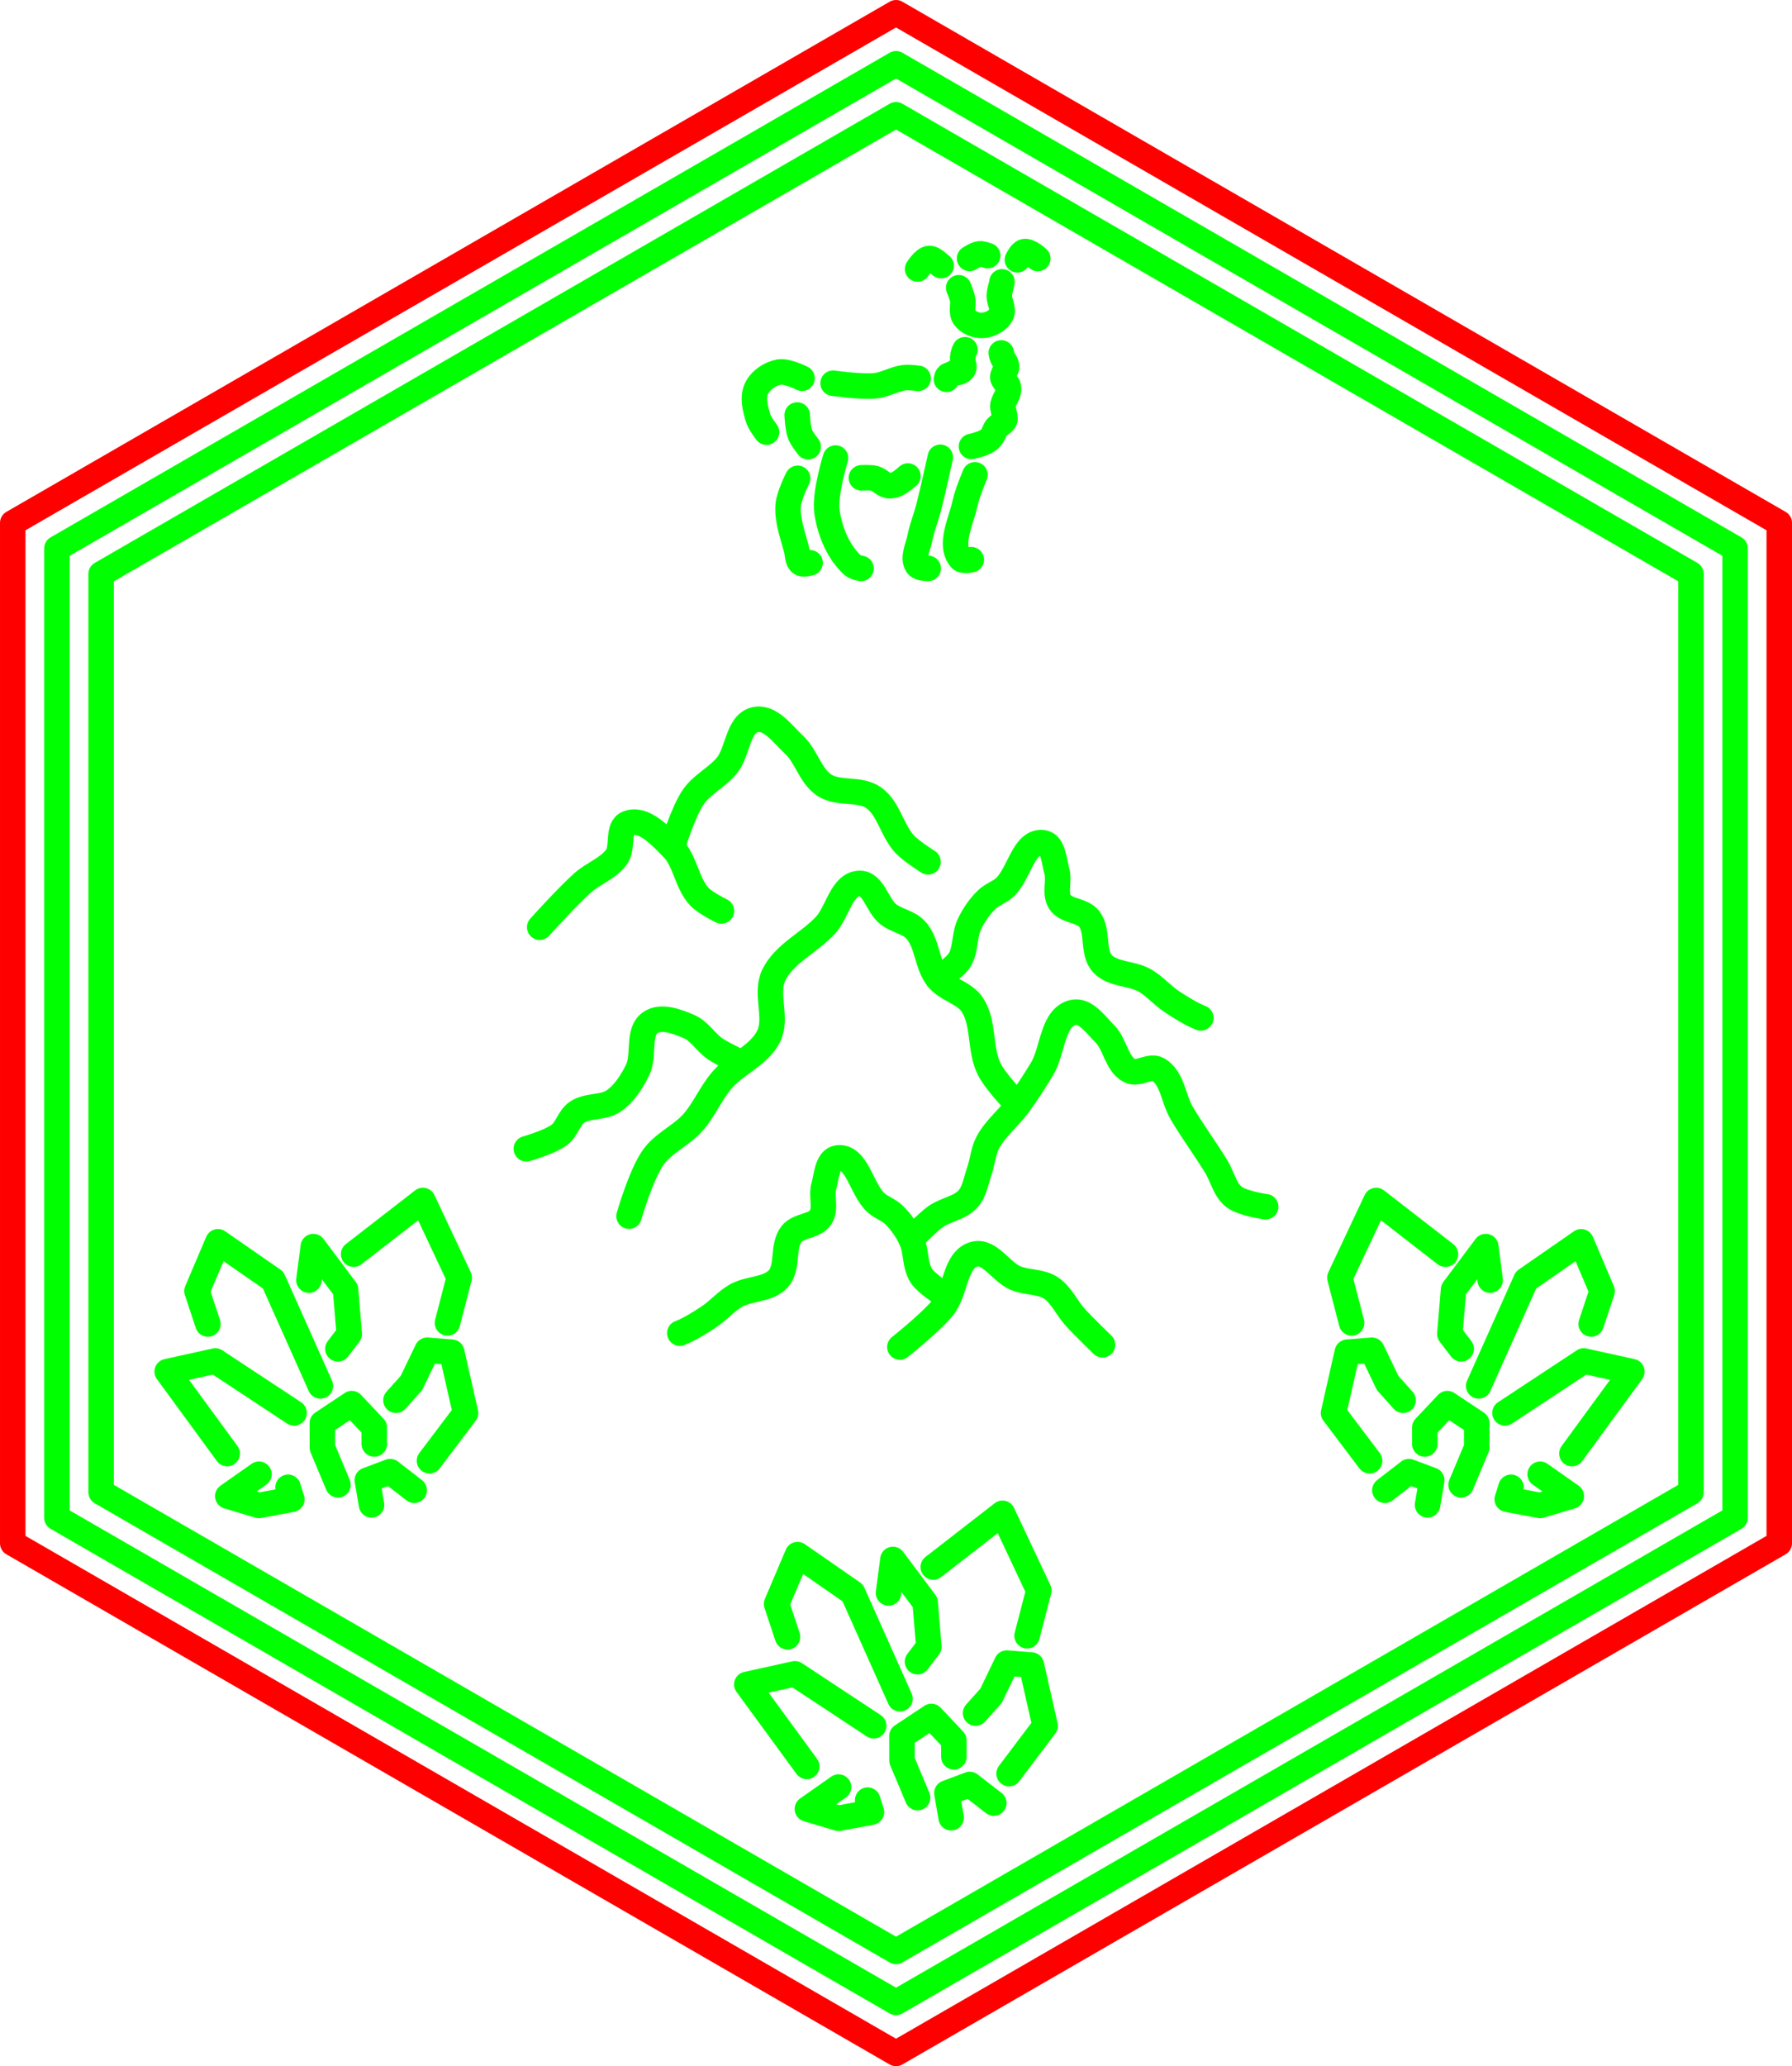<?xml version="1.0" encoding="UTF-8" standalone="no"?>
<!-- Created with Inkscape (http://www.inkscape.org/) -->

<svg
   xml:space="preserve"
   sodipodi:docname="art_0_large.svg"
   inkscape:version="1.3.2 (091e20ef0f, 2023-11-25, custom)"
   id="svg5"
   version="1.1"
   viewBox="0 0 35.141 40.5"
   height="40.5mm"
   width="35.141mm"
   xmlns:inkscape="http://www.inkscape.org/namespaces/inkscape"
   xmlns:sodipodi="http://sodipodi.sourceforge.net/DTD/sodipodi-0.dtd"
   xmlns="http://www.w3.org/2000/svg"
   xmlns:svg="http://www.w3.org/2000/svg"
   xmlns:ns3="svglink"
   xmlns:ns4="svglink:origin"><sodipodi:namedview
     id="namedview7"
     pagecolor="#ffffff"
     bordercolor="#666666"
     borderopacity="1.0"
     inkscape:pageshadow="2"
     inkscape:pageopacity="0"
     inkscape:pagecheckerboard="false"
     inkscape:document-units="mm"
     showgrid="false"
     inkscape:zoom="1.968584"
     inkscape:cx="-13.207463"
     inkscape:cy="71.371096"
     inkscape:window-width="1916"
     inkscape:window-height="1037"
     inkscape:window-x="0"
     inkscape:window-y="0"
     inkscape:window-maximized="1"
     inkscape:current-layer="g146935"
     inkscape:showpageshadow="2"
     inkscape:deskcolor="#ffffff" /><defs
     id="defs2"><clipPath
       clipPathUnits="userSpaceOnUse"
       id="clipPath4244"><path
         d="m -89.349,133.477 17.321,10 17.32,-10 v -20 l -17.32,-10 -17.321,10 v 20"
         class="s1"
         id="path4246"
         style="fill:none;fill-opacity:1;stroke:#000000;stroke-width:0.1;stroke-linecap:round;stroke-linejoin:round;stroke-dasharray:none" /></clipPath><sodipodi:namedview
       id="namedview1"
       pagecolor="#ffffff"
       bordercolor="#666666"
       borderopacity="1.0"
       inkscape:pageshadow="2"
       inkscape:pageopacity="0"
       inkscape:pagecheckerboard="false"
       inkscape:document-units="mm"
       showgrid="false"
       inkscape:zoom="4.0188477"
       inkscape:cx="58.598886"
       inkscape:cy="45.286613"
       inkscape:window-width="1920"
       inkscape:window-height="1080"
       inkscape:window-x="0"
       inkscape:window-y="0"
       inkscape:window-maximized="1"
       inkscape:current-layer="layer1"
       inkscape:showpageshadow="2"
       inkscape:deskcolor="#ffffff"
       transform="translate(-84.722, 106.596)" /><defs
       id="defs1"
       transform="translate(-84.722, 106.596)"><clipPath
         clipPathUnits="userSpaceOnUse"
         id="clipPath1"><path
           d="m -89.349,133.477 17.321,10 17.32,-10 v -20 l -17.32,-10 -17.321,10 v 20"
           class="s1"
           id="path1"
           style="fill:none;fill-opacity:1;stroke:#000000;stroke-width:0.1;stroke-linecap:round;stroke-linejoin:round;stroke-dasharray:none" /></clipPath></defs></defs><g
     inkscape:label="Layer 1"
     inkscape:groupmode="layer"
     id="g146935"
     transform="translate(91.34,-101.427)"><g
       inkscape:label="svglink:alpaca.svg"
       ns3:href="alpaca.svg"
       ns4:x="-90.208061"
       ns4:y="100.06606"
       ns3:image-svg-dpi="200"
       ns3:image-height="7.488687"
       ns3:image-width="6.4144788"
       id="g28"
       transform="translate(13.408,6.037)"><sodipodi:namedview
   id="namedview14"
   pagecolor="#ffffff"
   bordercolor="#666666"
   borderopacity="1.0"
   inkscape:pageshadow="2"
   inkscape:pageopacity="0"
   inkscape:pagecheckerboard="false"
   inkscape:document-units="mm"
   showgrid="false"
   inkscape:zoom="0.56569164"
   inkscape:cx="-31.819456"
   inkscape:cy="127.27782"
   inkscape:window-width="636"
   inkscape:window-height="1037"
   inkscape:window-x="1280"
   inkscape:window-y="0"
   inkscape:window-maximized="1"
   inkscape:current-layer="layer1"
   inkscape:showpageshadow="2"
   inkscape:deskcolor="#ffffff"
   transform="translate(-90.208, 100.066)" />
  <defs
   id="defs14"
   transform="translate(-90.208, 100.066)" />
  <g
   inkscape:label="Layer 1"
   inkscape:groupmode="layer"
   id="g27"
   transform="translate(-35.729,-14.908)">
    <path
   style="fill:none;stroke:#00ff00;stroke-width:0.5;stroke-linecap:round;stroke-linejoin:round;stroke-dasharray:none;stroke-opacity:1"
   d="m -49.969,119.049 c 0,0 0.269,-0.055 0.358,-0.147 0.081,-0.085 0.065,-0.098 0.121,-0.204 0.032,-0.059 0.177,-0.113 0.18,-0.194 0.002,-0.06 -0.053,-0.216 -0.043,-0.263 0.033,-0.146 0.129,-0.209 0.109,-0.359 -0.007,-0.052 -0.069,-0.087 -0.105,-0.162 -0.031,-0.065 0.075,-0.189 0.071,-0.234 -0.01,-0.107 -0.087,-0.129 -0.106,-0.27"
   id="path14-9"
   sodipodi:nodetypes="csssssssc" />
    <path
   style="fill:none;stroke:#00ff00;stroke-width:0.5;stroke-linecap:round;stroke-linejoin:round;stroke-dasharray:none;stroke-opacity:1"
   d="m -49.37,115.823 c 0,0.023 -0.049,0.176 -0.053,0.266 -0.006,0.125 0.096,0.262 0.039,0.373 -0.066,0.128 -0.231,0.209 -0.375,0.215 -0.129,0.005 -0.276,-0.059 -0.35,-0.164 -0.069,-0.098 -0.01,-0.24 -0.035,-0.356 -0.016,-0.075 -0.075,-0.218 -0.075,-0.218"
   id="path15"
   sodipodi:nodetypes="caaaaac" />
    <path
   style="fill:none;stroke:#00ff00;stroke-width:0.5;stroke-linecap:round;stroke-linejoin:round;stroke-dasharray:none;stroke-opacity:1"
   d="m -49.068,115.39 c 0,0 0.067,-0.146 0.136,-0.16 0.097,-0.019 0.264,0.135 0.264,0.135"
   id="path16"
   sodipodi:nodetypes="cac" />
    <path
   style="fill:none;stroke:#00ff00;stroke-width:0.5;stroke-linecap:round;stroke-linejoin:round;stroke-dasharray:none;stroke-opacity:1"
   d="m -50.564,115.505 c -0.018,0 -0.146,-0.15 -0.237,-0.141 -0.101,0.011 -0.224,0.207 -0.224,0.207"
   id="path17"
   sodipodi:nodetypes="cac" />
    <path
   style="fill:none;stroke:#00ff00;stroke-width:0.5;stroke-linecap:round;stroke-linejoin:round;stroke-dasharray:none;stroke-opacity:1"
   d="m -49.65,115.308 c 0,0 -0.107,-0.04 -0.161,-0.034 -0.071,0.007 -0.195,0.089 -0.195,0.089"
   id="path18"
   sodipodi:nodetypes="cac" />
    <path
   style="fill:none;stroke:#00ff00;stroke-width:0.5;stroke-linecap:round;stroke-linejoin:round;stroke-dasharray:none;stroke-opacity:1"
   d="m -50.096,117.153 c -0.048,0.093 -0.059,0.205 -0.024,0.304 0.026,0.113 -0.107,0.151 -0.192,0.15 -0.069,0.064 -0.129,0.005 -0.147,0.126"
   id="path19"
   sodipodi:nodetypes="cssc" />
    <path
   style="fill:none;stroke:#00ff00;stroke-width:0.5;stroke-linecap:round;stroke-linejoin:round;stroke-dasharray:none;stroke-opacity:1"
   d="m -51.014,117.714 c 0,0 -0.177,-0.024 -0.265,-0.014 -0.198,0.022 -0.378,0.139 -0.576,0.16 -0.275,0.029 -0.827,-0.051 -0.827,-0.051"
   id="path20"
   sodipodi:nodetypes="caac" />
    <path
   style="fill:none;stroke:#00ff00;stroke-width:0.5;stroke-linecap:round;stroke-linejoin:round;stroke-dasharray:none;stroke-opacity:1"
   d="m -53.291,117.712 c 0,0 -0.299,-0.15 -0.452,-0.121 -0.179,0.034 -0.363,0.159 -0.441,0.324 -0.083,0.176 -0.024,0.396 0.033,0.582 0.031,0.101 0.164,0.272 0.164,0.272"
   id="path21"
   sodipodi:nodetypes="caaac" />
    <path
   style="fill:none;stroke:#00ff00;stroke-width:0.5;stroke-linecap:round;stroke-linejoin:round;stroke-dasharray:none;stroke-opacity:1"
   d="m -53.386,118.433 c 0,0 0.011,0.258 0.056,0.376 0.035,0.091 0.159,0.245 0.159,0.245"
   id="path22"
   sodipodi:nodetypes="cac" />
    <path
   style="fill:none;stroke:#00ff00;stroke-width:0.5;stroke-linecap:round;stroke-linejoin:round;stroke-dasharray:none;stroke-opacity:1"
   d="m -51.215,119.629 c -0.111,0.096 -0.22,0.188 -0.353,0.191 -0.111,0.003 -0.193,-0.118 -0.302,-0.145 -0.083,-0.021 -0.257,-0.011 -0.257,-0.011"
   id="path23"
   sodipodi:nodetypes="caac" />
    <path
   style="fill:none;stroke:#00ff00;stroke-width:0.5;stroke-linecap:round;stroke-linejoin:round;stroke-dasharray:none;stroke-opacity:1"
   d="m -50.58,119.261 c 0,0 -0.146,0.669 -0.232,1.001 -0.051,0.194 -0.13,0.381 -0.167,0.578 -0.034,0.178 -0.153,0.392 -0.05,0.541 0.042,0.06 0.212,0.058 0.212,0.058"
   id="path24"
   sodipodi:nodetypes="caaac" />
    <path
   style="fill:none;stroke:#00ff00;stroke-width:0.5;stroke-linecap:round;stroke-linejoin:round;stroke-dasharray:none;stroke-opacity:1"
   d="m -49.972,121.269 c 0,0 -0.163,0.037 -0.208,-0.016 -0.239,-0.279 0.012,-0.74 0.088,-1.1 0.04,-0.19 0.192,-0.548 0.192,-0.548"
   id="path25"
   sodipodi:nodetypes="caac" />
    <path
   style="fill:none;stroke:#00ff00;stroke-width:0.5;stroke-linecap:round;stroke-linejoin:round;stroke-dasharray:none;stroke-opacity:1"
   d="m -52.134,121.44 c 0,0 -0.119,-0.021 -0.161,-0.06 -0.287,-0.261 -0.451,-0.665 -0.507,-1.049 -0.052,-0.352 0.168,-1.055 0.168,-1.055"
   id="path26"
   sodipodi:nodetypes="caac" />
    <path
   style="fill:none;stroke:#00ff00;stroke-width:0.5;stroke-linecap:round;stroke-linejoin:round;stroke-dasharray:none;stroke-opacity:1"
   d="m -53.377,119.674 c 0,0 -0.172,0.34 -0.186,0.526 -0.023,0.298 0.092,0.592 0.167,0.881 0.022,0.087 0.01,0.205 0.084,0.256 0.049,0.034 0.179,-0.007 0.179,-0.007"
   id="path27"
   sodipodi:nodetypes="caaac" />
  </g>
</g><g
       inkscape:label="svglink:crystal_0.svg"
       ns3:href="crystal_0.svg"
       ns4:x="-72.574448"
       ns4:y="118.63439"
       ns3:image-svg-dpi="200"
       ns3:image-height="8.337656"
       ns3:image-width="8.3279457"
       id="g79-0"
       transform="translate(-15.737,6.075)"><sodipodi:namedview
   id="namedview4-3"
   pagecolor="#ffffff"
   bordercolor="#666666"
   borderopacity="1.0"
   inkscape:pageshadow="2"
   inkscape:pageopacity="0"
   inkscape:pagecheckerboard="false"
   inkscape:document-units="mm"
   showgrid="false"
   inkscape:zoom="4.2250095"
   inkscape:cx="16.804696"
   inkscape:cy="-6.9822328"
   inkscape:window-width="956"
   inkscape:window-height="1037"
   inkscape:window-x="960"
   inkscape:window-y="0"
   inkscape:window-maximized="1"
   inkscape:current-layer="layer1"
   inkscape:showpageshadow="2"
   inkscape:deskcolor="#d1d1d1"
   transform="translate(-72.574, 118.634)" />
  <defs
   id="defs5-0"
   transform="translate(-72.574, 118.634)" />
  <g
   inkscape:label="Layer 1"
   inkscape:groupmode="layer"
   id="g12-9"
   transform="translate(-12.793,-44.975)">
    <path
   style="fill:none;stroke:#00ff00;stroke-width:0.5;stroke-linecap:round;stroke-linejoin:round;stroke-dasharray:none"
   d="m -58.355,168.819 -1.176,-1.607 0.944,-0.208 1.544,1.018"
   id="path5-25"
   sodipodi:nodetypes="cccc" />
    <path
   style="fill:none;stroke:#00ff00;stroke-width:0.5;stroke-linecap:round;stroke-linejoin:round;stroke-dasharray:none"
   d="m -57.732,169.224 -0.611,0.429 0.611,0.183 0.645,-0.121 -0.074,-0.235"
   id="path6-4" />
    <path
   style="fill:none;stroke:#00ff00;stroke-width:0.5;stroke-linecap:round;stroke-linejoin:round;stroke-dasharray:none"
   d="m -58.733,166.279 -0.214,-0.645 0.411,-0.966 1.082,0.75 0.927,2.075"
   id="path7-0" />
    <path
   style="fill:none;stroke:#00ff00;stroke-width:0.5;stroke-linecap:round;stroke-linejoin:round;stroke-dasharray:none"
   d="m -56.182,169.432 -0.306,-0.729 -7.94e-4,-0.48 0.577,-0.383 0.441,0.468 5.29e-4,0.323"
   id="path8-5" />
    <path
   style="fill:none;stroke:#00ff00;stroke-width:0.5;stroke-linecap:round;stroke-linejoin:round;stroke-dasharray:none"
   d="m -55.524,169.825 -0.083,-0.484 0.448,-0.168 0.472,0.365"
   id="path9-9" />
    <path
   style="fill:none;stroke:#00ff00;stroke-width:0.5;stroke-linecap:round;stroke-linejoin:round;stroke-dasharray:none"
   d="m -56.752,165.419 0.086,-0.657 0.632,0.843 0.073,0.869 -0.223,0.292"
   id="path10-4"
   sodipodi:nodetypes="ccccc" />
    <path
   style="fill:none;stroke:#00ff00;stroke-width:0.5;stroke-linecap:round;stroke-linejoin:round;stroke-dasharray:none"
   d="m -55.875,164.911 1.358,-1.053 0.712,1.513 -0.23,0.887"
   id="path11-6" />
    <path
   style="fill:none;stroke:#00ff00;stroke-width:0.5;stroke-linecap:round;stroke-linejoin:round;stroke-dasharray:none"
   d="m -55.045,167.774 0.303,-0.338 0.309,-0.642 0.482,0.038 0.27,1.192 -0.707,0.936"
   id="path12-9"
   sodipodi:nodetypes="cccccc" />
  </g>
</g><g
       inkscape:label="svglink:crystal_0.svg"
       ns3:href="crystal_0.svg"
       ns4:x="-72.574448"
       ns4:y="118.63439"
       ns3:image-svg-dpi="200"
       ns3:image-height="8.337656"
       ns3:image-width="8.3279457"
       id="g48"
       transform="matrix(-1,0,0,1,-131.663,6.075)"><sodipodi:namedview
   id="namedview2-2"
   pagecolor="#ffffff"
   bordercolor="#666666"
   borderopacity="1.0"
   inkscape:pageshadow="2"
   inkscape:pageopacity="0"
   inkscape:pagecheckerboard="false"
   inkscape:document-units="mm"
   showgrid="false"
   inkscape:zoom="4.2250095"
   inkscape:cx="16.804696"
   inkscape:cy="-6.9822328"
   inkscape:window-width="956"
   inkscape:window-height="1037"
   inkscape:window-x="960"
   inkscape:window-y="0"
   inkscape:window-maximized="1"
   inkscape:current-layer="layer1"
   inkscape:showpageshadow="2"
   inkscape:deskcolor="#d1d1d1"
   transform="translate(-72.574, 118.634)" />
  <defs
   id="defs3-2"
   transform="translate(-72.574, 118.634)" />
  <g
   inkscape:label="Layer 1"
   inkscape:groupmode="layer"
   id="g47"
   transform="translate(-12.793,-44.975)">
    <path
   style="fill:none;stroke:#00ff00;stroke-width:0.5;stroke-linecap:round;stroke-linejoin:round;stroke-dasharray:none"
   d="m -58.355,168.819 -1.176,-1.607 0.944,-0.208 1.544,1.018"
   id="path3"
   sodipodi:nodetypes="cccc" />
    <path
   style="fill:none;stroke:#00ff00;stroke-width:0.5;stroke-linecap:round;stroke-linejoin:round;stroke-dasharray:none"
   d="m -57.732,169.224 -0.611,0.429 0.611,0.183 0.645,-0.121 -0.074,-0.235"
   id="path4" />
    <path
   style="fill:none;stroke:#00ff00;stroke-width:0.5;stroke-linecap:round;stroke-linejoin:round;stroke-dasharray:none"
   d="m -58.733,166.279 -0.214,-0.645 0.411,-0.966 1.082,0.75 0.927,2.075"
   id="path42" />
    <path
   style="fill:none;stroke:#00ff00;stroke-width:0.5;stroke-linecap:round;stroke-linejoin:round;stroke-dasharray:none"
   d="m -56.182,169.432 -0.306,-0.729 -7.94e-4,-0.48 0.577,-0.383 0.441,0.468 5.29e-4,0.323"
   id="path43" />
    <path
   style="fill:none;stroke:#00ff00;stroke-width:0.5;stroke-linecap:round;stroke-linejoin:round;stroke-dasharray:none"
   d="m -55.524,169.825 -0.083,-0.484 0.448,-0.168 0.472,0.365"
   id="path44" />
    <path
   style="fill:none;stroke:#00ff00;stroke-width:0.5;stroke-linecap:round;stroke-linejoin:round;stroke-dasharray:none"
   d="m -56.752,165.419 0.086,-0.657 0.632,0.843 0.073,0.869 -0.223,0.292"
   id="path45"
   sodipodi:nodetypes="ccccc" />
    <path
   style="fill:none;stroke:#00ff00;stroke-width:0.5;stroke-linecap:round;stroke-linejoin:round;stroke-dasharray:none"
   d="m -55.875,164.911 1.358,-1.053 0.712,1.513 -0.23,0.887"
   id="path46" />
    <path
   style="fill:none;stroke:#00ff00;stroke-width:0.5;stroke-linecap:round;stroke-linejoin:round;stroke-dasharray:none"
   d="m -55.045,167.774 0.303,-0.338 0.309,-0.642 0.482,0.038 0.27,1.192 -0.707,0.936"
   id="path47"
   sodipodi:nodetypes="cccccc" />
  </g>
</g><g
       id="g90"
       transform="translate(-4.3630602e-4,3.2591839e-4)"><path
         style="fill:none;fill-opacity:1;stroke:#00ff00;stroke-width:0.5;stroke-linecap:round;stroke-linejoin:round;stroke-opacity:1"
         d="m -79.004,125.265 c 0,0 0.234,-0.818 0.477,-1.157 0.199,-0.278 0.545,-0.42 0.772,-0.675 0.224,-0.252 0.353,-0.578 0.573,-0.834 0.274,-0.321 0.738,-0.489 0.92,-0.869 0.17,-0.356 -0.076,-0.823 0.092,-1.181 0.202,-0.43 0.702,-0.641 1.022,-0.991 0.236,-0.258 0.312,-0.802 0.661,-0.815 0.276,-0.01 0.349,0.433 0.566,0.604 0.162,0.128 0.4,0.155 0.539,0.308 0.235,0.258 0.214,0.68 0.432,0.952 0.176,0.22 0.517,0.276 0.674,0.51 0.244,0.363 0.139,0.879 0.337,1.27 0.136,0.268 0.565,0.701 0.565,0.701"
         id="path83"
         sodipodi:nodetypes="caaaaaaaaaaaac" /><path
         style="fill:none;fill-opacity:1;stroke:#00ff00;stroke-width:0.5;stroke-linecap:round;stroke-linejoin:round;stroke-opacity:1"
         d="m -76.789,122.262 c 0,0 -0.359,-0.163 -0.521,-0.273 -0.189,-0.127 -0.311,-0.352 -0.52,-0.441 -0.232,-0.099 -0.545,-0.22 -0.754,-0.078 -0.265,0.182 -0.109,0.642 -0.252,0.93 -0.114,0.229 -0.259,0.46 -0.468,0.606 -0.208,0.144 -0.517,0.081 -0.724,0.225 -0.152,0.106 -0.193,0.327 -0.34,0.439 -0.186,0.143 -0.65,0.274 -0.65,0.274"
         id="path84"
         sodipodi:nodetypes="caaaaaaac" /><path
         style="fill:none;fill-opacity:1;stroke:#00ff00;stroke-width:0.5;stroke-linecap:round;stroke-linejoin:round;stroke-opacity:1"
         d="m -73.693,127.83 c 0,0 0.607,-0.48 0.849,-0.779 0.253,-0.313 0.223,-0.938 0.611,-1.04 0.301,-0.079 0.522,0.348 0.809,0.468 0.219,0.092 0.487,0.061 0.686,0.189 0.211,0.136 0.314,0.392 0.482,0.577 0.171,0.188 0.537,0.541 0.537,0.541"
         id="path85"
         sodipodi:nodetypes="caaaaac" /><path
         style="fill:none;fill-opacity:1;stroke:#00ff00;stroke-width:0.5;stroke-linecap:round;stroke-linejoin:round;stroke-opacity:1"
         d="m -72.851,126.787 c 0,0 -0.324,-0.202 -0.423,-0.357 -0.132,-0.206 -0.091,-0.487 -0.196,-0.708 -0.083,-0.177 -0.198,-0.343 -0.337,-0.48 -0.101,-0.099 -0.245,-0.143 -0.351,-0.237 -0.289,-0.257 -0.372,-0.93 -0.756,-0.881 -0.204,0.026 -0.214,0.357 -0.27,0.555 -0.056,0.196 0.049,0.437 -0.062,0.608 -0.119,0.184 -0.434,0.155 -0.57,0.326 -0.191,0.24 -0.056,0.656 -0.263,0.882 -0.201,0.219 -0.571,0.181 -0.829,0.328 -0.194,0.111 -0.342,0.29 -0.528,0.414 -0.182,0.121 -0.393,0.252 -0.573,0.321"
         id="path86"
         sodipodi:nodetypes="caaaaaaaaaaac" /><path
         style="fill:none;fill-opacity:1;stroke:#00ff00;stroke-width:0.5;stroke-linecap:round;stroke-linejoin:round;stroke-opacity:1"
         d="m -72.949,120.608 c 0,0 0.324,-0.202 0.423,-0.357 0.132,-0.206 0.091,-0.487 0.196,-0.708 0.083,-0.177 0.198,-0.343 0.337,-0.48 0.101,-0.099 0.245,-0.143 0.351,-0.237 0.289,-0.257 0.372,-0.93 0.756,-0.881 0.204,0.026 0.214,0.357 0.27,0.555 0.056,0.196 -0.049,0.437 0.062,0.608 0.119,0.184 0.434,0.155 0.57,0.326 0.191,0.24 0.056,0.656 0.263,0.882 0.201,0.219 0.571,0.181 0.829,0.328 0.194,0.111 0.342,0.29 0.528,0.414 0.182,0.121 0.393,0.252 0.573,0.321"
         id="path86-3"
         sodipodi:nodetypes="caaaaaaaaaaac" /><path
         style="fill:none;fill-opacity:1;stroke:#00ff00;stroke-width:0.5;stroke-linecap:round;stroke-linejoin:round;stroke-opacity:1"
         d="m -73.47,125.722 c 0,0 0.297,-0.316 0.471,-0.443 0.197,-0.143 0.479,-0.17 0.642,-0.352 0.132,-0.148 0.158,-0.364 0.224,-0.551 0.063,-0.181 0.074,-0.382 0.163,-0.552 0.147,-0.279 0.41,-0.481 0.596,-0.736 0.168,-0.229 0.323,-0.468 0.47,-0.711 0.216,-0.359 0.196,-1.004 0.604,-1.104 0.243,-0.06 0.447,0.24 0.625,0.417 0.207,0.206 0.23,0.594 0.49,0.725 0.165,0.083 0.394,-0.116 0.555,-0.025 0.282,0.16 0.298,0.577 0.464,0.856 0.212,0.357 0.459,0.693 0.677,1.047 0.119,0.194 0.165,0.448 0.343,0.591 0.171,0.136 0.626,0.196 0.626,0.196"
         id="path87"
         sodipodi:nodetypes="caaaaaaaaaaaaac" /><path
         style="fill:none;fill-opacity:1;stroke:#00ff00;stroke-width:0.5;stroke-linecap:round;stroke-linejoin:round;stroke-opacity:1"
         d="m -80.756,119.601 c 0,0 0.541,-0.601 0.843,-0.87 0.209,-0.186 0.504,-0.283 0.666,-0.51 0.134,-0.188 0.004,-0.572 0.219,-0.656 0.308,-0.121 0.636,0.242 0.87,0.475 0.26,0.259 0.283,0.695 0.533,0.963 0.117,0.125 0.433,0.279 0.433,0.279"
         id="path88"
         sodipodi:nodetypes="caaaaac" /><path
         style="fill:none;fill-opacity:1;stroke:#00ff00;stroke-width:0.5;stroke-linecap:round;stroke-linejoin:round;stroke-opacity:1"
         d="m -78.158,118.04 c 0,0 0.212,-0.702 0.418,-0.997 0.17,-0.244 0.464,-0.379 0.653,-0.609 0.224,-0.273 0.211,-0.823 0.555,-0.901 0.296,-0.067 0.543,0.286 0.765,0.493 0.24,0.224 0.317,0.607 0.59,0.79 0.277,0.185 0.696,0.054 0.968,0.246 0.3,0.212 0.361,0.649 0.614,0.916 0.13,0.137 0.454,0.341 0.454,0.341"
         id="path89"
         sodipodi:nodetypes="caaaaaaac" /></g><path
       d="m -90.224,131.177 v -19 l 16.455,-9.5 16.454,9.5 v 19 l -16.454,9.5 -16.455,-9.5"
       class="s101"
       id="path6-2"
       style="fill:none;stroke:#00ff00;stroke-width:0.5;stroke-linecap:round;stroke-linejoin:round" /><path
       d="m -89.357,130.677 v -18 l 15.588,-9 15.589,9 v 18 l -15.589,9 -15.588,-9"
       class="s101"
       id="path14"
       style="fill:none;stroke:#00ff00;stroke-width:0.5;stroke-linecap:round;stroke-linejoin:round" /><path
       d="m -91.09,131.677 17.321,10 17.32,-10 v -20 l -17.32,-10 -17.321,10 v 20"
       class="s100"
       id="path5-2"
       style="fill:none;stroke:#ff0000;stroke-width:0.5;stroke-linecap:round;stroke-linejoin:round" /><g
       inkscape:label="svglink:crystal_0.svg"
       ns3:href="crystal_0.svg"
       ns4:x="-72.574448"
       ns4:y="118.63439"
       ns3:image-svg-dpi="200"
       ns3:image-height="8.337656"
       ns3:image-width="8.3279457"
       id="g13"
       transform="translate(-4.371,12.207)"><sodipodi:namedview
   id="namedview2"
   pagecolor="#ffffff"
   bordercolor="#666666"
   borderopacity="1.0"
   inkscape:pageshadow="2"
   inkscape:pageopacity="0"
   inkscape:pagecheckerboard="false"
   inkscape:document-units="mm"
   showgrid="false"
   inkscape:zoom="4.2250095"
   inkscape:cx="16.804696"
   inkscape:cy="-6.9822328"
   inkscape:window-width="956"
   inkscape:window-height="1037"
   inkscape:window-x="960"
   inkscape:window-y="0"
   inkscape:window-maximized="1"
   inkscape:current-layer="layer1"
   inkscape:showpageshadow="2"
   inkscape:deskcolor="#d1d1d1"
   transform="translate(-72.574, 118.634)" />
  <defs
   id="defs3"
   transform="translate(-72.574, 118.634)" />
  <g
   inkscape:label="Layer 1"
   inkscape:groupmode="layer"
   id="g12"
   transform="translate(-12.793,-44.975)">
    <path
   style="fill:none;stroke:#00ff00;stroke-width:0.5;stroke-linecap:round;stroke-linejoin:round;stroke-dasharray:none"
   d="m -58.355,168.819 -1.176,-1.607 0.944,-0.208 1.544,1.018"
   id="path5"
   sodipodi:nodetypes="cccc" />
    <path
   style="fill:none;stroke:#00ff00;stroke-width:0.5;stroke-linecap:round;stroke-linejoin:round;stroke-dasharray:none"
   d="m -57.732,169.224 -0.611,0.429 0.611,0.183 0.645,-0.121 -0.074,-0.235"
   id="path6" />
    <path
   style="fill:none;stroke:#00ff00;stroke-width:0.5;stroke-linecap:round;stroke-linejoin:round;stroke-dasharray:none"
   d="m -58.733,166.279 -0.214,-0.645 0.411,-0.966 1.082,0.75 0.927,2.075"
   id="path7" />
    <path
   style="fill:none;stroke:#00ff00;stroke-width:0.5;stroke-linecap:round;stroke-linejoin:round;stroke-dasharray:none"
   d="m -56.182,169.432 -0.306,-0.729 -7.94e-4,-0.48 0.577,-0.383 0.441,0.468 5.29e-4,0.323"
   id="path8" />
    <path
   style="fill:none;stroke:#00ff00;stroke-width:0.5;stroke-linecap:round;stroke-linejoin:round;stroke-dasharray:none"
   d="m -55.524,169.825 -0.083,-0.484 0.448,-0.168 0.472,0.365"
   id="path9" />
    <path
   style="fill:none;stroke:#00ff00;stroke-width:0.5;stroke-linecap:round;stroke-linejoin:round;stroke-dasharray:none"
   d="m -56.752,165.419 0.086,-0.657 0.632,0.843 0.073,0.869 -0.223,0.292"
   id="path10"
   sodipodi:nodetypes="ccccc" />
    <path
   style="fill:none;stroke:#00ff00;stroke-width:0.5;stroke-linecap:round;stroke-linejoin:round;stroke-dasharray:none"
   d="m -55.875,164.911 1.358,-1.053 0.712,1.513 -0.23,0.887"
   id="path11" />
    <path
   style="fill:none;stroke:#00ff00;stroke-width:0.5;stroke-linecap:round;stroke-linejoin:round;stroke-dasharray:none"
   d="m -55.045,167.774 0.303,-0.338 0.309,-0.642 0.482,0.038 0.27,1.192 -0.707,0.936"
   id="path12"
   sodipodi:nodetypes="cccccc" />
  </g>
</g></g></svg>
